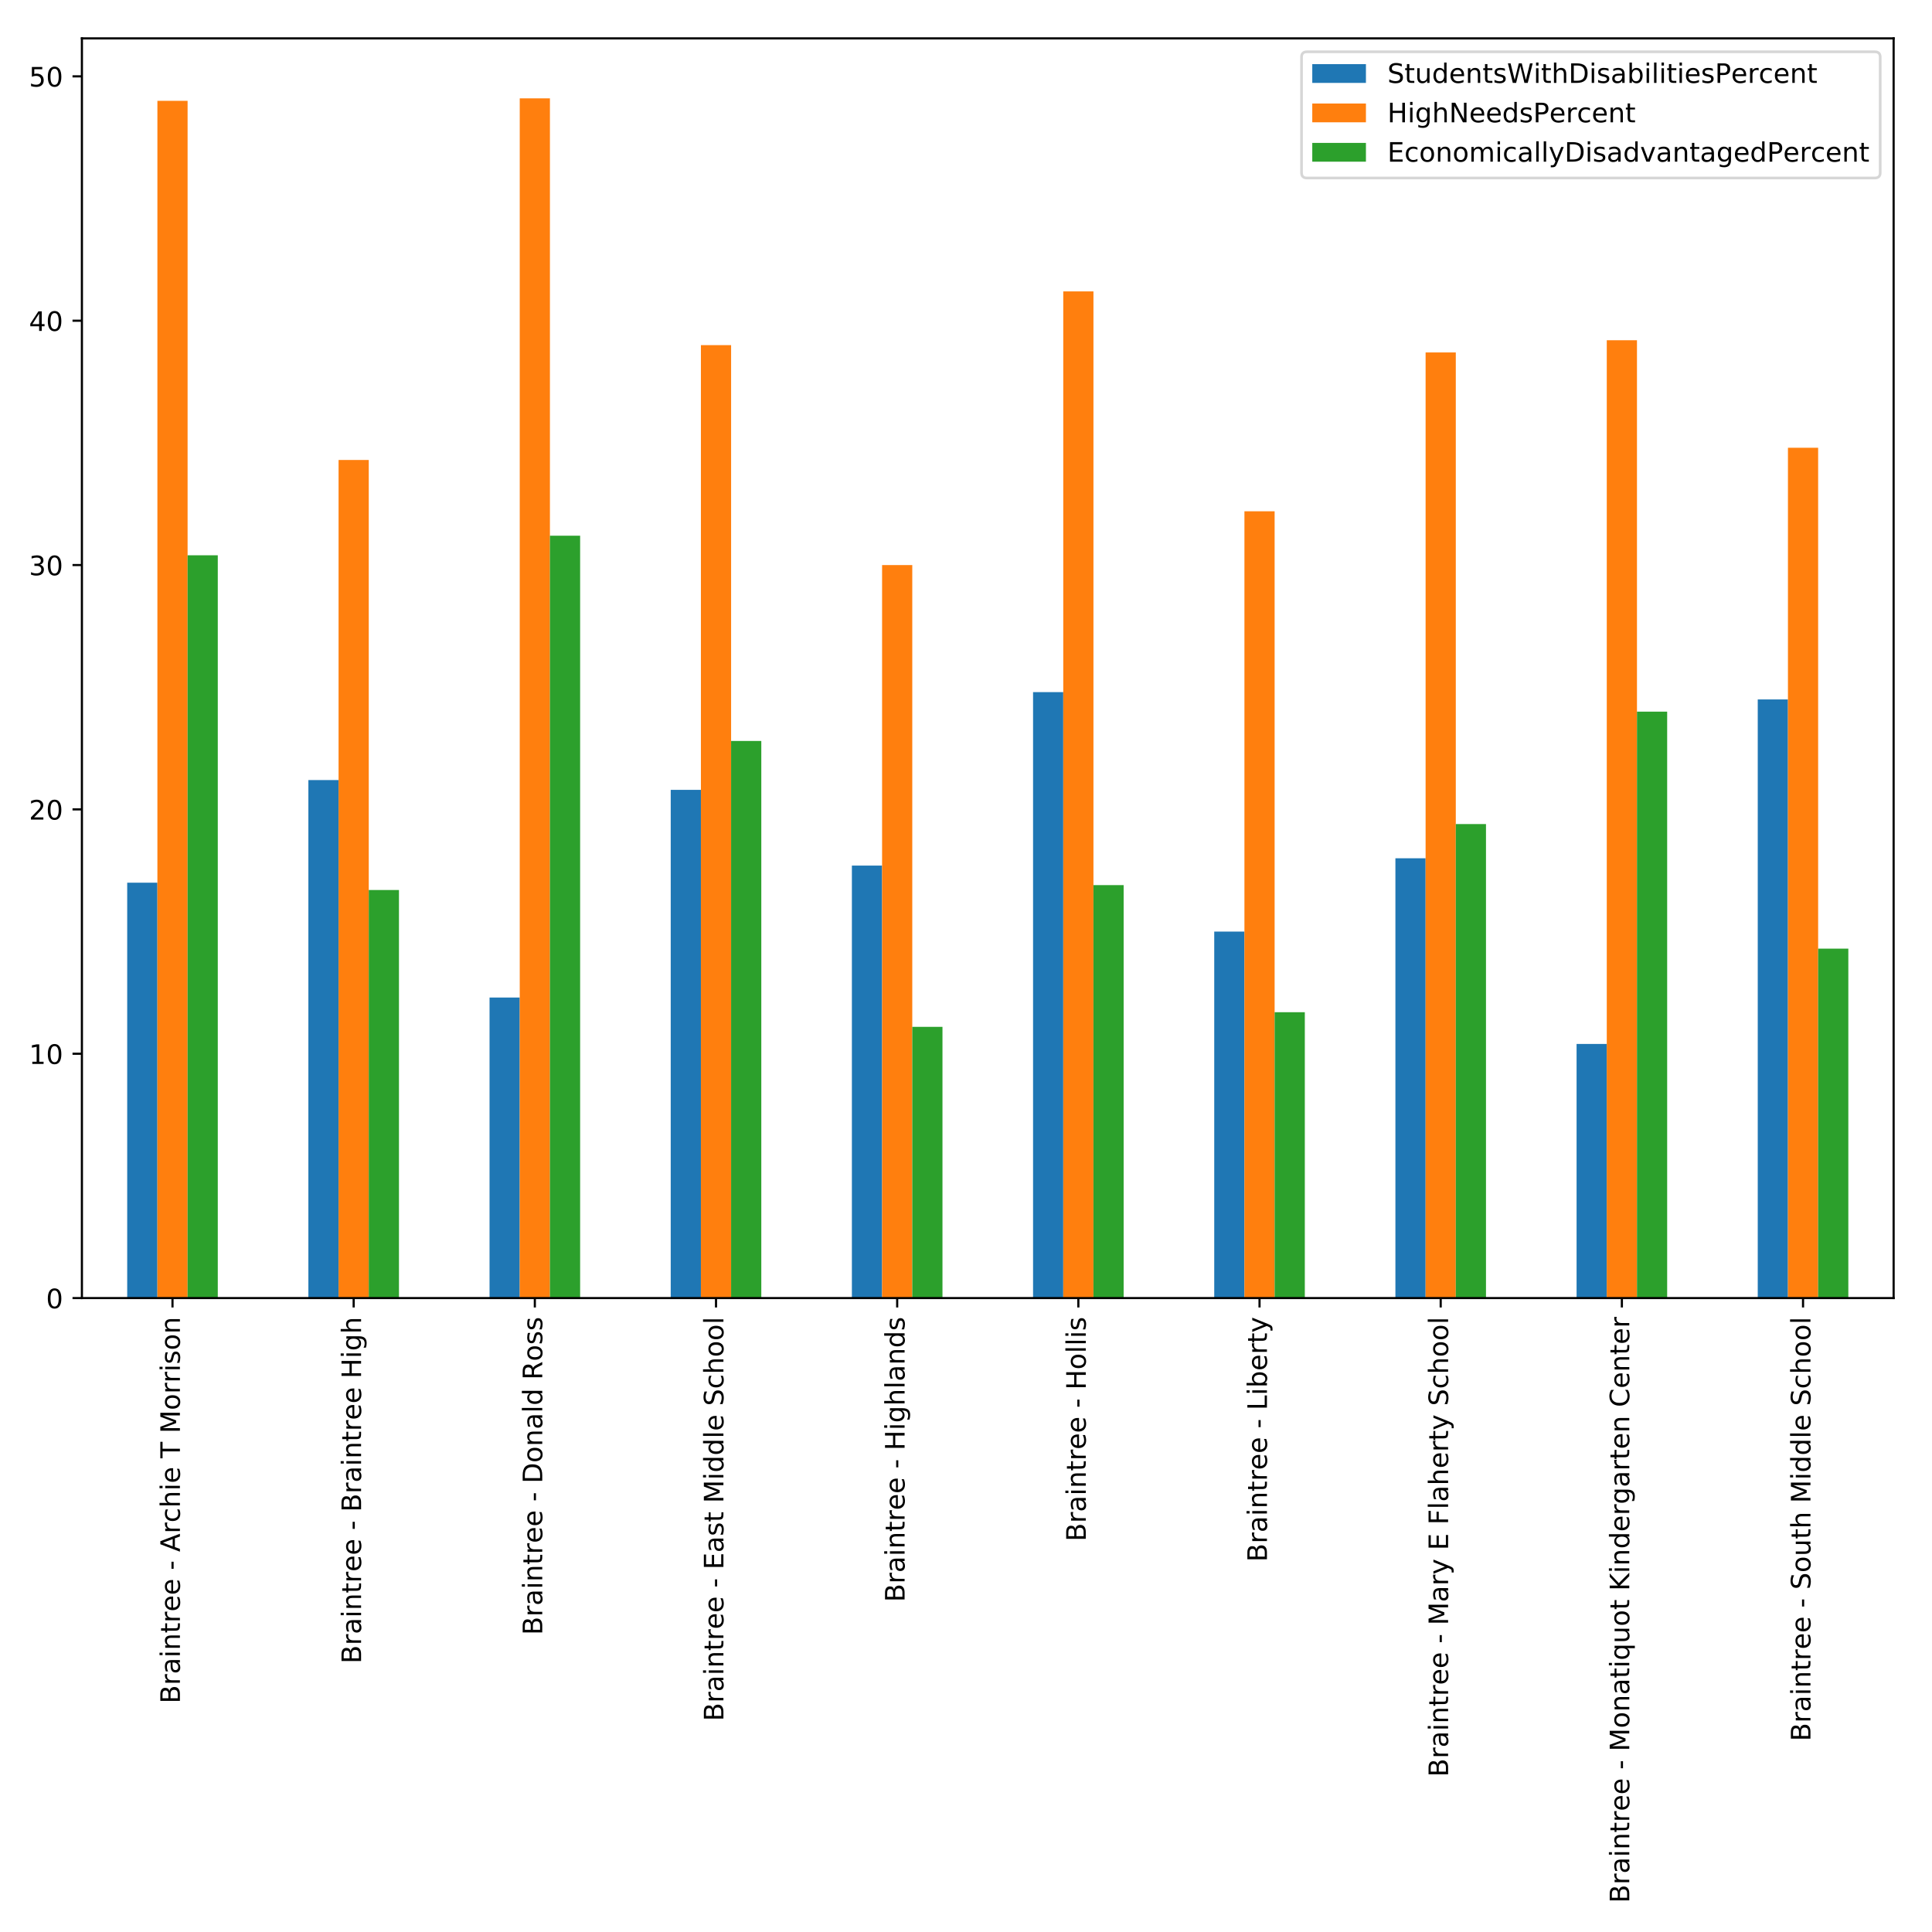 <?xml version="1.0" encoding="utf-8" standalone="no"?>
<!DOCTYPE svg PUBLIC "-//W3C//DTD SVG 1.1//EN"
  "http://www.w3.org/Graphics/SVG/1.1/DTD/svg11.dtd">
<!-- Created with matplotlib (http://matplotlib.org/) -->
<svg height="720pt" version="1.1" viewBox="0 0 720 720" width="720pt" xmlns="http://www.w3.org/2000/svg" xmlns:xlink="http://www.w3.org/1999/xlink">
 <defs>
  <style type="text/css">
*{stroke-linecap:butt;stroke-linejoin:round;}
  </style>
 </defs>
 <g id="figure_1">
  <g id="patch_1">
   <path d="M 0 720 
L 720 720 
L 720 0 
L 0 0 
z
" style="fill:#ffffff;"/>
  </g>
  <g id="axes_1">
   <g id="patch_2">
    <path d="M 30.525 483.753 
L 705.7 483.753 
L 705.7 14.3 
L 30.525 14.3 
z
" style="fill:#ffffff;"/>
   </g>
   <g id="patch_3">
    <path clip-path="url(#pdb184f750f)" d="M 47.404 483.753 
L 58.657 483.753 
L 58.657 328.953 
L 47.404 328.953 
z
" style="fill:#1f77b4;"/>
   </g>
   <g id="patch_4">
    <path clip-path="url(#pdb184f750f)" d="M 114.922 483.753 
L 126.175 483.753 
L 126.175 290.709 
L 114.922 290.709 
z
" style="fill:#1f77b4;"/>
   </g>
   <g id="patch_5">
    <path clip-path="url(#pdb184f750f)" d="M 182.439 483.753 
L 193.692 483.753 
L 193.692 371.751 
L 182.439 371.751 
z
" style="fill:#1f77b4;"/>
   </g>
   <g id="patch_6">
    <path clip-path="url(#pdb184f750f)" d="M 249.957 483.753 
L 261.21 483.753 
L 261.21 294.351 
L 249.957 294.351 
z
" style="fill:#1f77b4;"/>
   </g>
   <g id="patch_7">
    <path clip-path="url(#pdb184f750f)" d="M 317.474 483.753 
L 328.727 483.753 
L 328.727 322.579 
L 317.474 322.579 
z
" style="fill:#1f77b4;"/>
   </g>
   <g id="patch_8">
    <path clip-path="url(#pdb184f750f)" d="M 384.992 483.753 
L 396.245 483.753 
L 396.245 257.928 
L 384.992 257.928 
z
" style="fill:#1f77b4;"/>
   </g>
   <g id="patch_9">
    <path clip-path="url(#pdb184f750f)" d="M 452.509 483.753 
L 463.762 483.753 
L 463.762 347.165 
L 452.509 347.165 
z
" style="fill:#1f77b4;"/>
   </g>
   <g id="patch_10">
    <path clip-path="url(#pdb184f750f)" d="M 520.027 483.753 
L 531.28 483.753 
L 531.28 319.847 
L 520.027 319.847 
z
" style="fill:#1f77b4;"/>
   </g>
   <g id="patch_11">
    <path clip-path="url(#pdb184f750f)" d="M 587.544 483.753 
L 598.797 483.753 
L 598.797 389.052 
L 587.544 389.052 
z
" style="fill:#1f77b4;"/>
   </g>
   <g id="patch_12">
    <path clip-path="url(#pdb184f750f)" d="M 655.062 483.753 
L 666.315 483.753 
L 666.315 260.659 
L 655.062 260.659 
z
" style="fill:#1f77b4;"/>
   </g>
   <g id="patch_13">
    <path clip-path="url(#pdb184f750f)" d="M 58.657 483.753 
L 69.91 483.753 
L 69.91 37.565 
L 58.657 37.565 
z
" style="fill:#ff7f0e;"/>
   </g>
   <g id="patch_14">
    <path clip-path="url(#pdb184f750f)" d="M 126.175 483.753 
L 137.428 483.753 
L 137.428 171.422 
L 126.175 171.422 
z
" style="fill:#ff7f0e;"/>
   </g>
   <g id="patch_15">
    <path clip-path="url(#pdb184f750f)" d="M 193.692 483.753 
L 204.945 483.753 
L 204.945 36.655 
L 193.692 36.655 
z
" style="fill:#ff7f0e;"/>
   </g>
   <g id="patch_16">
    <path clip-path="url(#pdb184f750f)" d="M 261.21 483.753 
L 272.463 483.753 
L 272.463 128.624 
L 261.21 128.624 
z
" style="fill:#ff7f0e;"/>
   </g>
   <g id="patch_17">
    <path clip-path="url(#pdb184f750f)" d="M 328.727 483.753 
L 339.98 483.753 
L 339.98 210.577 
L 328.727 210.577 
z
" style="fill:#ff7f0e;"/>
   </g>
   <g id="patch_18">
    <path clip-path="url(#pdb184f750f)" d="M 396.245 483.753 
L 407.498 483.753 
L 407.498 108.591 
L 396.245 108.591 
z
" style="fill:#ff7f0e;"/>
   </g>
   <g id="patch_19">
    <path clip-path="url(#pdb184f750f)" d="M 463.762 483.753 
L 475.015 483.753 
L 475.015 190.544 
L 463.762 190.544 
z
" style="fill:#ff7f0e;"/>
   </g>
   <g id="patch_20">
    <path clip-path="url(#pdb184f750f)" d="M 531.28 483.753 
L 542.533 483.753 
L 542.533 131.356 
L 531.28 131.356 
z
" style="fill:#ff7f0e;"/>
   </g>
   <g id="patch_21">
    <path clip-path="url(#pdb184f750f)" d="M 598.797 483.753 
L 610.05 483.753 
L 610.05 126.803 
L 598.797 126.803 
z
" style="fill:#ff7f0e;"/>
   </g>
   <g id="patch_22">
    <path clip-path="url(#pdb184f750f)" d="M 666.315 483.753 
L 677.568 483.753 
L 677.568 166.869 
L 666.315 166.869 
z
" style="fill:#ff7f0e;"/>
   </g>
   <g id="patch_23">
    <path clip-path="url(#pdb184f750f)" d="M 69.91 483.753 
L 81.163 483.753 
L 81.163 206.935 
L 69.91 206.935 
z
" style="fill:#2ca02c;"/>
   </g>
   <g id="patch_24">
    <path clip-path="url(#pdb184f750f)" d="M 137.428 483.753 
L 148.681 483.753 
L 148.681 331.685 
L 137.428 331.685 
z
" style="fill:#2ca02c;"/>
   </g>
   <g id="patch_25">
    <path clip-path="url(#pdb184f750f)" d="M 204.945 483.753 
L 216.198 483.753 
L 216.198 199.65 
L 204.945 199.65 
z
" style="fill:#2ca02c;"/>
   </g>
   <g id="patch_26">
    <path clip-path="url(#pdb184f750f)" d="M 272.463 483.753 
L 283.716 483.753 
L 283.716 276.139 
L 272.463 276.139 
z
" style="fill:#2ca02c;"/>
   </g>
   <g id="patch_27">
    <path clip-path="url(#pdb184f750f)" d="M 339.98 483.753 
L 351.233 483.753 
L 351.233 382.678 
L 339.98 382.678 
z
" style="fill:#2ca02c;"/>
   </g>
   <g id="patch_28">
    <path clip-path="url(#pdb184f750f)" d="M 407.498 483.753 
L 418.751 483.753 
L 418.751 329.864 
L 407.498 329.864 
z
" style="fill:#2ca02c;"/>
   </g>
   <g id="patch_29">
    <path clip-path="url(#pdb184f750f)" d="M 475.015 483.753 
L 486.268 483.753 
L 486.268 377.214 
L 475.015 377.214 
z
" style="fill:#2ca02c;"/>
   </g>
   <g id="patch_30">
    <path clip-path="url(#pdb184f750f)" d="M 542.533 483.753 
L 553.786 483.753 
L 553.786 307.099 
L 542.533 307.099 
z
" style="fill:#2ca02c;"/>
   </g>
   <g id="patch_31">
    <path clip-path="url(#pdb184f750f)" d="M 610.05 483.753 
L 621.303 483.753 
L 621.303 265.212 
L 610.05 265.212 
z
" style="fill:#2ca02c;"/>
   </g>
   <g id="patch_32">
    <path clip-path="url(#pdb184f750f)" d="M 677.568 483.753 
L 688.821 483.753 
L 688.821 353.539 
L 677.568 353.539 
z
" style="fill:#2ca02c;"/>
   </g>
   <g id="matplotlib.axis_1">
    <g id="xtick_1">
     <g id="line2d_1">
      <defs>
       <path d="M 0 0 
L 0 3.5 
" id="m87a85cc826" style="stroke:#000000;stroke-width:0.8;"/>
      </defs>
      <g>
       <use style="stroke:#000000;stroke-width:0.8;" x="64.284" xlink:href="#m87a85cc826" y="483.753"/>
      </g>
     </g>
     <g id="text_1">
      <!-- Braintree - Archie T Morrison -->
      <defs>
       <path d="M 19.672 34.812 
L 19.672 8.109 
L 35.5 8.109 
Q 43.453 8.109 47.281 11.406 
Q 51.125 14.703 51.125 21.484 
Q 51.125 28.328 47.281 31.562 
Q 43.453 34.812 35.5 34.812 
z
M 19.672 64.797 
L 19.672 42.828 
L 34.281 42.828 
Q 41.5 42.828 45.031 45.531 
Q 48.578 48.25 48.578 53.812 
Q 48.578 59.328 45.031 62.062 
Q 41.5 64.797 34.281 64.797 
z
M 9.812 72.906 
L 35.016 72.906 
Q 46.297 72.906 52.391 68.219 
Q 58.5 63.531 58.5 54.891 
Q 58.5 48.188 55.375 44.234 
Q 52.25 40.281 46.188 39.312 
Q 53.469 37.75 57.5 32.781 
Q 61.531 27.828 61.531 20.406 
Q 61.531 10.641 54.891 5.312 
Q 48.25 0 35.984 0 
L 9.812 0 
z
" id="DejaVuSans-42"/>
       <path d="M 41.109 46.297 
Q 39.594 47.172 37.812 47.578 
Q 36.031 48 33.891 48 
Q 26.266 48 22.188 43.047 
Q 18.109 38.094 18.109 28.812 
L 18.109 0 
L 9.078 0 
L 9.078 54.688 
L 18.109 54.688 
L 18.109 46.188 
Q 20.953 51.172 25.484 53.578 
Q 30.031 56 36.531 56 
Q 37.453 56 38.578 55.875 
Q 39.703 55.766 41.062 55.516 
z
" id="DejaVuSans-72"/>
       <path d="M 34.281 27.484 
Q 23.391 27.484 19.188 25 
Q 14.984 22.516 14.984 16.5 
Q 14.984 11.719 18.141 8.906 
Q 21.297 6.109 26.703 6.109 
Q 34.188 6.109 38.703 11.406 
Q 43.219 16.703 43.219 25.484 
L 43.219 27.484 
z
M 52.203 31.203 
L 52.203 0 
L 43.219 0 
L 43.219 8.297 
Q 40.141 3.328 35.547 0.953 
Q 30.953 -1.422 24.312 -1.422 
Q 15.922 -1.422 10.953 3.297 
Q 6 8.016 6 15.922 
Q 6 25.141 12.172 29.828 
Q 18.359 34.516 30.609 34.516 
L 43.219 34.516 
L 43.219 35.406 
Q 43.219 41.609 39.141 45 
Q 35.062 48.391 27.688 48.391 
Q 23 48.391 18.547 47.266 
Q 14.109 46.141 10.016 43.891 
L 10.016 52.203 
Q 14.938 54.109 19.578 55.047 
Q 24.219 56 28.609 56 
Q 40.484 56 46.344 49.844 
Q 52.203 43.703 52.203 31.203 
z
" id="DejaVuSans-61"/>
       <path d="M 9.422 54.688 
L 18.406 54.688 
L 18.406 0 
L 9.422 0 
z
M 9.422 75.984 
L 18.406 75.984 
L 18.406 64.594 
L 9.422 64.594 
z
" id="DejaVuSans-69"/>
       <path d="M 54.891 33.016 
L 54.891 0 
L 45.906 0 
L 45.906 32.719 
Q 45.906 40.484 42.875 44.328 
Q 39.844 48.188 33.797 48.188 
Q 26.516 48.188 22.312 43.547 
Q 18.109 38.922 18.109 30.906 
L 18.109 0 
L 9.078 0 
L 9.078 54.688 
L 18.109 54.688 
L 18.109 46.188 
Q 21.344 51.125 25.703 53.562 
Q 30.078 56 35.797 56 
Q 45.219 56 50.047 50.172 
Q 54.891 44.344 54.891 33.016 
z
" id="DejaVuSans-6e"/>
       <path d="M 18.312 70.219 
L 18.312 54.688 
L 36.812 54.688 
L 36.812 47.703 
L 18.312 47.703 
L 18.312 18.016 
Q 18.312 11.328 20.141 9.422 
Q 21.969 7.516 27.594 7.516 
L 36.812 7.516 
L 36.812 0 
L 27.594 0 
Q 17.188 0 13.234 3.875 
Q 9.281 7.766 9.281 18.016 
L 9.281 47.703 
L 2.688 47.703 
L 2.688 54.688 
L 9.281 54.688 
L 9.281 70.219 
z
" id="DejaVuSans-74"/>
       <path d="M 56.203 29.594 
L 56.203 25.203 
L 14.891 25.203 
Q 15.484 15.922 20.484 11.062 
Q 25.484 6.203 34.422 6.203 
Q 39.594 6.203 44.453 7.469 
Q 49.312 8.734 54.109 11.281 
L 54.109 2.781 
Q 49.266 0.734 44.188 -0.344 
Q 39.109 -1.422 33.891 -1.422 
Q 20.797 -1.422 13.156 6.188 
Q 5.516 13.812 5.516 26.812 
Q 5.516 40.234 12.766 48.109 
Q 20.016 56 32.328 56 
Q 43.359 56 49.781 48.891 
Q 56.203 41.797 56.203 29.594 
z
M 47.219 32.234 
Q 47.125 39.594 43.094 43.984 
Q 39.062 48.391 32.422 48.391 
Q 24.906 48.391 20.391 44.141 
Q 15.875 39.891 15.188 32.172 
z
" id="DejaVuSans-65"/>
       <path id="DejaVuSans-20"/>
       <path d="M 4.891 31.391 
L 31.203 31.391 
L 31.203 23.391 
L 4.891 23.391 
z
" id="DejaVuSans-2d"/>
       <path d="M 34.188 63.188 
L 20.797 26.906 
L 47.609 26.906 
z
M 28.609 72.906 
L 39.797 72.906 
L 67.578 0 
L 57.328 0 
L 50.688 18.703 
L 17.828 18.703 
L 11.188 0 
L 0.781 0 
z
" id="DejaVuSans-41"/>
       <path d="M 48.781 52.594 
L 48.781 44.188 
Q 44.969 46.297 41.141 47.344 
Q 37.312 48.391 33.406 48.391 
Q 24.656 48.391 19.812 42.844 
Q 14.984 37.312 14.984 27.297 
Q 14.984 17.281 19.812 11.734 
Q 24.656 6.203 33.406 6.203 
Q 37.312 6.203 41.141 7.25 
Q 44.969 8.297 48.781 10.406 
L 48.781 2.094 
Q 45.016 0.344 40.984 -0.531 
Q 36.969 -1.422 32.422 -1.422 
Q 20.062 -1.422 12.781 6.344 
Q 5.516 14.109 5.516 27.297 
Q 5.516 40.672 12.859 48.328 
Q 20.219 56 33.016 56 
Q 37.156 56 41.109 55.141 
Q 45.062 54.297 48.781 52.594 
z
" id="DejaVuSans-63"/>
       <path d="M 54.891 33.016 
L 54.891 0 
L 45.906 0 
L 45.906 32.719 
Q 45.906 40.484 42.875 44.328 
Q 39.844 48.188 33.797 48.188 
Q 26.516 48.188 22.312 43.547 
Q 18.109 38.922 18.109 30.906 
L 18.109 0 
L 9.078 0 
L 9.078 75.984 
L 18.109 75.984 
L 18.109 46.188 
Q 21.344 51.125 25.703 53.562 
Q 30.078 56 35.797 56 
Q 45.219 56 50.047 50.172 
Q 54.891 44.344 54.891 33.016 
z
" id="DejaVuSans-68"/>
       <path d="M -0.297 72.906 
L 61.375 72.906 
L 61.375 64.594 
L 35.5 64.594 
L 35.5 0 
L 25.594 0 
L 25.594 64.594 
L -0.297 64.594 
z
" id="DejaVuSans-54"/>
       <path d="M 9.812 72.906 
L 24.516 72.906 
L 43.109 23.297 
L 61.812 72.906 
L 76.516 72.906 
L 76.516 0 
L 66.891 0 
L 66.891 64.016 
L 48.094 14.016 
L 38.188 14.016 
L 19.391 64.016 
L 19.391 0 
L 9.812 0 
z
" id="DejaVuSans-4d"/>
       <path d="M 30.609 48.391 
Q 23.391 48.391 19.188 42.75 
Q 14.984 37.109 14.984 27.297 
Q 14.984 17.484 19.156 11.844 
Q 23.344 6.203 30.609 6.203 
Q 37.797 6.203 41.984 11.859 
Q 46.188 17.531 46.188 27.297 
Q 46.188 37.016 41.984 42.703 
Q 37.797 48.391 30.609 48.391 
z
M 30.609 56 
Q 42.328 56 49.016 48.375 
Q 55.719 40.766 55.719 27.297 
Q 55.719 13.875 49.016 6.219 
Q 42.328 -1.422 30.609 -1.422 
Q 18.844 -1.422 12.172 6.219 
Q 5.516 13.875 5.516 27.297 
Q 5.516 40.766 12.172 48.375 
Q 18.844 56 30.609 56 
z
" id="DejaVuSans-6f"/>
       <path d="M 44.281 53.078 
L 44.281 44.578 
Q 40.484 46.531 36.375 47.5 
Q 32.281 48.484 27.875 48.484 
Q 21.188 48.484 17.844 46.438 
Q 14.5 44.391 14.5 40.281 
Q 14.5 37.156 16.891 35.375 
Q 19.281 33.594 26.516 31.984 
L 29.594 31.297 
Q 39.156 29.25 43.188 25.516 
Q 47.219 21.781 47.219 15.094 
Q 47.219 7.469 41.188 3.016 
Q 35.156 -1.422 24.609 -1.422 
Q 20.219 -1.422 15.453 -0.562 
Q 10.688 0.297 5.422 2 
L 5.422 11.281 
Q 10.406 8.688 15.234 7.391 
Q 20.062 6.109 24.812 6.109 
Q 31.156 6.109 34.562 8.281 
Q 37.984 10.453 37.984 14.406 
Q 37.984 18.062 35.516 20.016 
Q 33.062 21.969 24.703 23.781 
L 21.578 24.516 
Q 13.234 26.266 9.516 29.906 
Q 5.812 33.547 5.812 39.891 
Q 5.812 47.609 11.281 51.797 
Q 16.75 56 26.812 56 
Q 31.781 56 36.172 55.266 
Q 40.578 54.547 44.281 53.078 
z
" id="DejaVuSans-73"/>
      </defs>
      <g transform="translate(67.043 634.858)rotate(-90)scale(0.1 -0.1)">
       <use xlink:href="#DejaVuSans-42"/>
       <use x="68.604" xlink:href="#DejaVuSans-72"/>
       <use x="109.717" xlink:href="#DejaVuSans-61"/>
       <use x="170.996" xlink:href="#DejaVuSans-69"/>
       <use x="198.779" xlink:href="#DejaVuSans-6e"/>
       <use x="262.158" xlink:href="#DejaVuSans-74"/>
       <use x="301.367" xlink:href="#DejaVuSans-72"/>
       <use x="342.449" xlink:href="#DejaVuSans-65"/>
       <use x="403.973" xlink:href="#DejaVuSans-65"/>
       <use x="465.496" xlink:href="#DejaVuSans-20"/>
       <use x="497.283" xlink:href="#DejaVuSans-2d"/>
       <use x="533.367" xlink:href="#DejaVuSans-20"/>
       <use x="565.154" xlink:href="#DejaVuSans-41"/>
       <use x="633.562" xlink:href="#DejaVuSans-72"/>
       <use x="674.645" xlink:href="#DejaVuSans-63"/>
       <use x="729.625" xlink:href="#DejaVuSans-68"/>
       <use x="793.004" xlink:href="#DejaVuSans-69"/>
       <use x="820.787" xlink:href="#DejaVuSans-65"/>
       <use x="882.311" xlink:href="#DejaVuSans-20"/>
       <use x="914.098" xlink:href="#DejaVuSans-54"/>
       <use x="975.182" xlink:href="#DejaVuSans-20"/>
       <use x="1006.969" xlink:href="#DejaVuSans-4d"/>
       <use x="1093.248" xlink:href="#DejaVuSans-6f"/>
       <use x="1154.43" xlink:href="#DejaVuSans-72"/>
       <use x="1195.527" xlink:href="#DejaVuSans-72"/>
       <use x="1236.641" xlink:href="#DejaVuSans-69"/>
       <use x="1264.424" xlink:href="#DejaVuSans-73"/>
       <use x="1316.523" xlink:href="#DejaVuSans-6f"/>
       <use x="1377.705" xlink:href="#DejaVuSans-6e"/>
      </g>
     </g>
    </g>
    <g id="xtick_2">
     <g id="line2d_2">
      <g>
       <use style="stroke:#000000;stroke-width:0.8;" x="131.801" xlink:href="#m87a85cc826" y="483.753"/>
      </g>
     </g>
     <g id="text_2">
      <!-- Braintree - Braintree High -->
      <defs>
       <path d="M 9.812 72.906 
L 19.672 72.906 
L 19.672 43.016 
L 55.516 43.016 
L 55.516 72.906 
L 65.375 72.906 
L 65.375 0 
L 55.516 0 
L 55.516 34.719 
L 19.672 34.719 
L 19.672 0 
L 9.812 0 
z
" id="DejaVuSans-48"/>
       <path d="M 45.406 27.984 
Q 45.406 37.75 41.375 43.109 
Q 37.359 48.484 30.078 48.484 
Q 22.859 48.484 18.828 43.109 
Q 14.797 37.75 14.797 27.984 
Q 14.797 18.266 18.828 12.891 
Q 22.859 7.516 30.078 7.516 
Q 37.359 7.516 41.375 12.891 
Q 45.406 18.266 45.406 27.984 
z
M 54.391 6.781 
Q 54.391 -7.172 48.188 -13.984 
Q 42 -20.797 29.203 -20.797 
Q 24.469 -20.797 20.266 -20.094 
Q 16.062 -19.391 12.109 -17.922 
L 12.109 -9.188 
Q 16.062 -11.328 19.922 -12.344 
Q 23.781 -13.375 27.781 -13.375 
Q 36.625 -13.375 41.016 -8.766 
Q 45.406 -4.156 45.406 5.172 
L 45.406 9.625 
Q 42.625 4.781 38.281 2.391 
Q 33.938 0 27.875 0 
Q 17.828 0 11.672 7.656 
Q 5.516 15.328 5.516 27.984 
Q 5.516 40.672 11.672 48.328 
Q 17.828 56 27.875 56 
Q 33.938 56 38.281 53.609 
Q 42.625 51.219 45.406 46.391 
L 45.406 54.688 
L 54.391 54.688 
z
" id="DejaVuSans-67"/>
      </defs>
      <g transform="translate(134.561 619.98)rotate(-90)scale(0.1 -0.1)">
       <use xlink:href="#DejaVuSans-42"/>
       <use x="68.604" xlink:href="#DejaVuSans-72"/>
       <use x="109.717" xlink:href="#DejaVuSans-61"/>
       <use x="170.996" xlink:href="#DejaVuSans-69"/>
       <use x="198.779" xlink:href="#DejaVuSans-6e"/>
       <use x="262.158" xlink:href="#DejaVuSans-74"/>
       <use x="301.367" xlink:href="#DejaVuSans-72"/>
       <use x="342.449" xlink:href="#DejaVuSans-65"/>
       <use x="403.973" xlink:href="#DejaVuSans-65"/>
       <use x="465.496" xlink:href="#DejaVuSans-20"/>
       <use x="497.283" xlink:href="#DejaVuSans-2d"/>
       <use x="533.367" xlink:href="#DejaVuSans-20"/>
       <use x="565.154" xlink:href="#DejaVuSans-42"/>
       <use x="633.758" xlink:href="#DejaVuSans-72"/>
       <use x="674.871" xlink:href="#DejaVuSans-61"/>
       <use x="736.15" xlink:href="#DejaVuSans-69"/>
       <use x="763.934" xlink:href="#DejaVuSans-6e"/>
       <use x="827.312" xlink:href="#DejaVuSans-74"/>
       <use x="866.521" xlink:href="#DejaVuSans-72"/>
       <use x="907.604" xlink:href="#DejaVuSans-65"/>
       <use x="969.127" xlink:href="#DejaVuSans-65"/>
       <use x="1030.65" xlink:href="#DejaVuSans-20"/>
       <use x="1062.438" xlink:href="#DejaVuSans-48"/>
       <use x="1137.633" xlink:href="#DejaVuSans-69"/>
       <use x="1165.416" xlink:href="#DejaVuSans-67"/>
       <use x="1228.893" xlink:href="#DejaVuSans-68"/>
      </g>
     </g>
    </g>
    <g id="xtick_3">
     <g id="line2d_3">
      <g>
       <use style="stroke:#000000;stroke-width:0.8;" x="199.319" xlink:href="#m87a85cc826" y="483.753"/>
      </g>
     </g>
     <g id="text_3">
      <!-- Braintree - Donald Ross -->
      <defs>
       <path d="M 19.672 64.797 
L 19.672 8.109 
L 31.594 8.109 
Q 46.688 8.109 53.688 14.938 
Q 60.688 21.781 60.688 36.531 
Q 60.688 51.172 53.688 57.984 
Q 46.688 64.797 31.594 64.797 
z
M 9.812 72.906 
L 30.078 72.906 
Q 51.266 72.906 61.172 64.094 
Q 71.094 55.281 71.094 36.531 
Q 71.094 17.672 61.125 8.828 
Q 51.172 0 30.078 0 
L 9.812 0 
z
" id="DejaVuSans-44"/>
       <path d="M 9.422 75.984 
L 18.406 75.984 
L 18.406 0 
L 9.422 0 
z
" id="DejaVuSans-6c"/>
       <path d="M 45.406 46.391 
L 45.406 75.984 
L 54.391 75.984 
L 54.391 0 
L 45.406 0 
L 45.406 8.203 
Q 42.578 3.328 38.25 0.953 
Q 33.938 -1.422 27.875 -1.422 
Q 17.969 -1.422 11.734 6.484 
Q 5.516 14.406 5.516 27.297 
Q 5.516 40.188 11.734 48.094 
Q 17.969 56 27.875 56 
Q 33.938 56 38.25 53.625 
Q 42.578 51.266 45.406 46.391 
z
M 14.797 27.297 
Q 14.797 17.391 18.875 11.75 
Q 22.953 6.109 30.078 6.109 
Q 37.203 6.109 41.297 11.75 
Q 45.406 17.391 45.406 27.297 
Q 45.406 37.203 41.297 42.844 
Q 37.203 48.484 30.078 48.484 
Q 22.953 48.484 18.875 42.844 
Q 14.797 37.203 14.797 27.297 
z
" id="DejaVuSans-64"/>
       <path d="M 44.391 34.188 
Q 47.562 33.109 50.562 29.594 
Q 53.562 26.078 56.594 19.922 
L 66.609 0 
L 56 0 
L 46.688 18.703 
Q 43.062 26.031 39.672 28.422 
Q 36.281 30.812 30.422 30.812 
L 19.672 30.812 
L 19.672 0 
L 9.812 0 
L 9.812 72.906 
L 32.078 72.906 
Q 44.578 72.906 50.734 67.672 
Q 56.891 62.453 56.891 51.906 
Q 56.891 45.016 53.688 40.469 
Q 50.484 35.938 44.391 34.188 
z
M 19.672 64.797 
L 19.672 38.922 
L 32.078 38.922 
Q 39.203 38.922 42.844 42.219 
Q 46.484 45.516 46.484 51.906 
Q 46.484 58.297 42.844 61.547 
Q 39.203 64.797 32.078 64.797 
z
" id="DejaVuSans-52"/>
      </defs>
      <g transform="translate(202.078 609.336)rotate(-90)scale(0.1 -0.1)">
       <use xlink:href="#DejaVuSans-42"/>
       <use x="68.604" xlink:href="#DejaVuSans-72"/>
       <use x="109.717" xlink:href="#DejaVuSans-61"/>
       <use x="170.996" xlink:href="#DejaVuSans-69"/>
       <use x="198.779" xlink:href="#DejaVuSans-6e"/>
       <use x="262.158" xlink:href="#DejaVuSans-74"/>
       <use x="301.367" xlink:href="#DejaVuSans-72"/>
       <use x="342.449" xlink:href="#DejaVuSans-65"/>
       <use x="403.973" xlink:href="#DejaVuSans-65"/>
       <use x="465.496" xlink:href="#DejaVuSans-20"/>
       <use x="497.283" xlink:href="#DejaVuSans-2d"/>
       <use x="533.367" xlink:href="#DejaVuSans-20"/>
       <use x="565.154" xlink:href="#DejaVuSans-44"/>
       <use x="642.156" xlink:href="#DejaVuSans-6f"/>
       <use x="703.338" xlink:href="#DejaVuSans-6e"/>
       <use x="766.717" xlink:href="#DejaVuSans-61"/>
       <use x="827.996" xlink:href="#DejaVuSans-6c"/>
       <use x="855.779" xlink:href="#DejaVuSans-64"/>
       <use x="919.256" xlink:href="#DejaVuSans-20"/>
       <use x="951.043" xlink:href="#DejaVuSans-52"/>
       <use x="1020.463" xlink:href="#DejaVuSans-6f"/>
       <use x="1081.645" xlink:href="#DejaVuSans-73"/>
       <use x="1133.744" xlink:href="#DejaVuSans-73"/>
      </g>
     </g>
    </g>
    <g id="xtick_4">
     <g id="line2d_4">
      <g>
       <use style="stroke:#000000;stroke-width:0.8;" x="266.836" xlink:href="#m87a85cc826" y="483.753"/>
      </g>
     </g>
     <g id="text_4">
      <!-- Braintree - East Middle School -->
      <defs>
       <path d="M 9.812 72.906 
L 55.906 72.906 
L 55.906 64.594 
L 19.672 64.594 
L 19.672 43.016 
L 54.391 43.016 
L 54.391 34.719 
L 19.672 34.719 
L 19.672 8.297 
L 56.781 8.297 
L 56.781 0 
L 9.812 0 
z
" id="DejaVuSans-45"/>
       <path d="M 53.516 70.516 
L 53.516 60.891 
Q 47.906 63.578 42.922 64.891 
Q 37.938 66.219 33.297 66.219 
Q 25.25 66.219 20.875 63.094 
Q 16.5 59.969 16.5 54.203 
Q 16.5 49.359 19.406 46.891 
Q 22.312 44.438 30.422 42.922 
L 36.375 41.703 
Q 47.406 39.594 52.656 34.297 
Q 57.906 29 57.906 20.125 
Q 57.906 9.516 50.797 4.047 
Q 43.703 -1.422 29.984 -1.422 
Q 24.812 -1.422 18.969 -0.25 
Q 13.141 0.922 6.891 3.219 
L 6.891 13.375 
Q 12.891 10.016 18.656 8.297 
Q 24.422 6.594 29.984 6.594 
Q 38.422 6.594 43.016 9.906 
Q 47.609 13.234 47.609 19.391 
Q 47.609 24.75 44.312 27.781 
Q 41.016 30.812 33.5 32.328 
L 27.484 33.5 
Q 16.453 35.688 11.516 40.375 
Q 6.594 45.062 6.594 53.422 
Q 6.594 63.094 13.406 68.656 
Q 20.219 74.219 32.172 74.219 
Q 37.312 74.219 42.625 73.281 
Q 47.953 72.359 53.516 70.516 
z
" id="DejaVuSans-53"/>
      </defs>
      <g transform="translate(269.596 641.434)rotate(-90)scale(0.1 -0.1)">
       <use xlink:href="#DejaVuSans-42"/>
       <use x="68.604" xlink:href="#DejaVuSans-72"/>
       <use x="109.717" xlink:href="#DejaVuSans-61"/>
       <use x="170.996" xlink:href="#DejaVuSans-69"/>
       <use x="198.779" xlink:href="#DejaVuSans-6e"/>
       <use x="262.158" xlink:href="#DejaVuSans-74"/>
       <use x="301.367" xlink:href="#DejaVuSans-72"/>
       <use x="342.449" xlink:href="#DejaVuSans-65"/>
       <use x="403.973" xlink:href="#DejaVuSans-65"/>
       <use x="465.496" xlink:href="#DejaVuSans-20"/>
       <use x="497.283" xlink:href="#DejaVuSans-2d"/>
       <use x="533.367" xlink:href="#DejaVuSans-20"/>
       <use x="565.154" xlink:href="#DejaVuSans-45"/>
       <use x="628.338" xlink:href="#DejaVuSans-61"/>
       <use x="689.617" xlink:href="#DejaVuSans-73"/>
       <use x="741.717" xlink:href="#DejaVuSans-74"/>
       <use x="780.926" xlink:href="#DejaVuSans-20"/>
       <use x="812.713" xlink:href="#DejaVuSans-4d"/>
       <use x="898.992" xlink:href="#DejaVuSans-69"/>
       <use x="926.775" xlink:href="#DejaVuSans-64"/>
       <use x="990.252" xlink:href="#DejaVuSans-64"/>
       <use x="1053.729" xlink:href="#DejaVuSans-6c"/>
       <use x="1081.512" xlink:href="#DejaVuSans-65"/>
       <use x="1143.035" xlink:href="#DejaVuSans-20"/>
       <use x="1174.822" xlink:href="#DejaVuSans-53"/>
       <use x="1238.299" xlink:href="#DejaVuSans-63"/>
       <use x="1293.279" xlink:href="#DejaVuSans-68"/>
       <use x="1356.658" xlink:href="#DejaVuSans-6f"/>
       <use x="1417.84" xlink:href="#DejaVuSans-6f"/>
       <use x="1479.021" xlink:href="#DejaVuSans-6c"/>
      </g>
     </g>
    </g>
    <g id="xtick_5">
     <g id="line2d_5">
      <g>
       <use style="stroke:#000000;stroke-width:0.8;" x="334.354" xlink:href="#m87a85cc826" y="483.753"/>
      </g>
     </g>
     <g id="text_5">
      <!-- Braintree - Highlands -->
      <g transform="translate(337.113 597.053)rotate(-90)scale(0.1 -0.1)">
       <use xlink:href="#DejaVuSans-42"/>
       <use x="68.604" xlink:href="#DejaVuSans-72"/>
       <use x="109.717" xlink:href="#DejaVuSans-61"/>
       <use x="170.996" xlink:href="#DejaVuSans-69"/>
       <use x="198.779" xlink:href="#DejaVuSans-6e"/>
       <use x="262.158" xlink:href="#DejaVuSans-74"/>
       <use x="301.367" xlink:href="#DejaVuSans-72"/>
       <use x="342.449" xlink:href="#DejaVuSans-65"/>
       <use x="403.973" xlink:href="#DejaVuSans-65"/>
       <use x="465.496" xlink:href="#DejaVuSans-20"/>
       <use x="497.283" xlink:href="#DejaVuSans-2d"/>
       <use x="533.367" xlink:href="#DejaVuSans-20"/>
       <use x="565.154" xlink:href="#DejaVuSans-48"/>
       <use x="640.35" xlink:href="#DejaVuSans-69"/>
       <use x="668.133" xlink:href="#DejaVuSans-67"/>
       <use x="731.609" xlink:href="#DejaVuSans-68"/>
       <use x="794.988" xlink:href="#DejaVuSans-6c"/>
       <use x="822.771" xlink:href="#DejaVuSans-61"/>
       <use x="884.051" xlink:href="#DejaVuSans-6e"/>
       <use x="947.43" xlink:href="#DejaVuSans-64"/>
       <use x="1010.906" xlink:href="#DejaVuSans-73"/>
      </g>
     </g>
    </g>
    <g id="xtick_6">
     <g id="line2d_6">
      <g>
       <use style="stroke:#000000;stroke-width:0.8;" x="401.871" xlink:href="#m87a85cc826" y="483.753"/>
      </g>
     </g>
     <g id="text_6">
      <!-- Braintree - Hollis -->
      <g transform="translate(404.631 574.45)rotate(-90)scale(0.1 -0.1)">
       <use xlink:href="#DejaVuSans-42"/>
       <use x="68.604" xlink:href="#DejaVuSans-72"/>
       <use x="109.717" xlink:href="#DejaVuSans-61"/>
       <use x="170.996" xlink:href="#DejaVuSans-69"/>
       <use x="198.779" xlink:href="#DejaVuSans-6e"/>
       <use x="262.158" xlink:href="#DejaVuSans-74"/>
       <use x="301.367" xlink:href="#DejaVuSans-72"/>
       <use x="342.449" xlink:href="#DejaVuSans-65"/>
       <use x="403.973" xlink:href="#DejaVuSans-65"/>
       <use x="465.496" xlink:href="#DejaVuSans-20"/>
       <use x="497.283" xlink:href="#DejaVuSans-2d"/>
       <use x="533.367" xlink:href="#DejaVuSans-20"/>
       <use x="565.154" xlink:href="#DejaVuSans-48"/>
       <use x="640.35" xlink:href="#DejaVuSans-6f"/>
       <use x="701.531" xlink:href="#DejaVuSans-6c"/>
       <use x="729.314" xlink:href="#DejaVuSans-6c"/>
       <use x="757.098" xlink:href="#DejaVuSans-69"/>
       <use x="784.881" xlink:href="#DejaVuSans-73"/>
      </g>
     </g>
    </g>
    <g id="xtick_7">
     <g id="line2d_7">
      <g>
       <use style="stroke:#000000;stroke-width:0.8;" x="469.389" xlink:href="#m87a85cc826" y="483.753"/>
      </g>
     </g>
     <g id="text_7">
      <!-- Braintree - Liberty -->
      <defs>
       <path d="M 9.812 72.906 
L 19.672 72.906 
L 19.672 8.297 
L 55.172 8.297 
L 55.172 0 
L 9.812 0 
z
" id="DejaVuSans-4c"/>
       <path d="M 48.688 27.297 
Q 48.688 37.203 44.609 42.844 
Q 40.531 48.484 33.406 48.484 
Q 26.266 48.484 22.188 42.844 
Q 18.109 37.203 18.109 27.297 
Q 18.109 17.391 22.188 11.75 
Q 26.266 6.109 33.406 6.109 
Q 40.531 6.109 44.609 11.75 
Q 48.688 17.391 48.688 27.297 
z
M 18.109 46.391 
Q 20.953 51.266 25.266 53.625 
Q 29.594 56 35.594 56 
Q 45.562 56 51.781 48.094 
Q 58.016 40.188 58.016 27.297 
Q 58.016 14.406 51.781 6.484 
Q 45.562 -1.422 35.594 -1.422 
Q 29.594 -1.422 25.266 0.953 
Q 20.953 3.328 18.109 8.203 
L 18.109 0 
L 9.078 0 
L 9.078 75.984 
L 18.109 75.984 
z
" id="DejaVuSans-62"/>
       <path d="M 32.172 -5.078 
Q 28.375 -14.844 24.75 -17.812 
Q 21.141 -20.797 15.094 -20.797 
L 7.906 -20.797 
L 7.906 -13.281 
L 13.188 -13.281 
Q 16.891 -13.281 18.938 -11.516 
Q 21 -9.766 23.484 -3.219 
L 25.094 0.875 
L 2.984 54.688 
L 12.5 54.688 
L 29.594 11.922 
L 46.688 54.688 
L 56.203 54.688 
z
" id="DejaVuSans-79"/>
      </defs>
      <g transform="translate(472.148 582.069)rotate(-90)scale(0.1 -0.1)">
       <use xlink:href="#DejaVuSans-42"/>
       <use x="68.604" xlink:href="#DejaVuSans-72"/>
       <use x="109.717" xlink:href="#DejaVuSans-61"/>
       <use x="170.996" xlink:href="#DejaVuSans-69"/>
       <use x="198.779" xlink:href="#DejaVuSans-6e"/>
       <use x="262.158" xlink:href="#DejaVuSans-74"/>
       <use x="301.367" xlink:href="#DejaVuSans-72"/>
       <use x="342.449" xlink:href="#DejaVuSans-65"/>
       <use x="403.973" xlink:href="#DejaVuSans-65"/>
       <use x="465.496" xlink:href="#DejaVuSans-20"/>
       <use x="497.283" xlink:href="#DejaVuSans-2d"/>
       <use x="533.367" xlink:href="#DejaVuSans-20"/>
       <use x="565.154" xlink:href="#DejaVuSans-4c"/>
       <use x="620.867" xlink:href="#DejaVuSans-69"/>
       <use x="648.65" xlink:href="#DejaVuSans-62"/>
       <use x="712.127" xlink:href="#DejaVuSans-65"/>
       <use x="773.65" xlink:href="#DejaVuSans-72"/>
       <use x="814.764" xlink:href="#DejaVuSans-74"/>
       <use x="853.973" xlink:href="#DejaVuSans-79"/>
      </g>
     </g>
    </g>
    <g id="xtick_8">
     <g id="line2d_8">
      <g>
       <use style="stroke:#000000;stroke-width:0.8;" x="536.906" xlink:href="#m87a85cc826" y="483.753"/>
      </g>
     </g>
     <g id="text_8">
      <!-- Braintree - Mary E Flaherty School -->
      <defs>
       <path d="M 9.812 72.906 
L 51.703 72.906 
L 51.703 64.594 
L 19.672 64.594 
L 19.672 43.109 
L 48.578 43.109 
L 48.578 34.812 
L 19.672 34.812 
L 19.672 0 
L 9.812 0 
z
" id="DejaVuSans-46"/>
      </defs>
      <g transform="translate(539.666 662.205)rotate(-90)scale(0.1 -0.1)">
       <use xlink:href="#DejaVuSans-42"/>
       <use x="68.604" xlink:href="#DejaVuSans-72"/>
       <use x="109.717" xlink:href="#DejaVuSans-61"/>
       <use x="170.996" xlink:href="#DejaVuSans-69"/>
       <use x="198.779" xlink:href="#DejaVuSans-6e"/>
       <use x="262.158" xlink:href="#DejaVuSans-74"/>
       <use x="301.367" xlink:href="#DejaVuSans-72"/>
       <use x="342.449" xlink:href="#DejaVuSans-65"/>
       <use x="403.973" xlink:href="#DejaVuSans-65"/>
       <use x="465.496" xlink:href="#DejaVuSans-20"/>
       <use x="497.283" xlink:href="#DejaVuSans-2d"/>
       <use x="533.367" xlink:href="#DejaVuSans-20"/>
       <use x="565.154" xlink:href="#DejaVuSans-4d"/>
       <use x="651.434" xlink:href="#DejaVuSans-61"/>
       <use x="712.713" xlink:href="#DejaVuSans-72"/>
       <use x="753.826" xlink:href="#DejaVuSans-79"/>
       <use x="813.006" xlink:href="#DejaVuSans-20"/>
       <use x="844.793" xlink:href="#DejaVuSans-45"/>
       <use x="907.977" xlink:href="#DejaVuSans-20"/>
       <use x="939.764" xlink:href="#DejaVuSans-46"/>
       <use x="997.283" xlink:href="#DejaVuSans-6c"/>
       <use x="1025.066" xlink:href="#DejaVuSans-61"/>
       <use x="1086.346" xlink:href="#DejaVuSans-68"/>
       <use x="1149.725" xlink:href="#DejaVuSans-65"/>
       <use x="1211.248" xlink:href="#DejaVuSans-72"/>
       <use x="1252.361" xlink:href="#DejaVuSans-74"/>
       <use x="1291.57" xlink:href="#DejaVuSans-79"/>
       <use x="1350.75" xlink:href="#DejaVuSans-20"/>
       <use x="1382.537" xlink:href="#DejaVuSans-53"/>
       <use x="1446.014" xlink:href="#DejaVuSans-63"/>
       <use x="1500.994" xlink:href="#DejaVuSans-68"/>
       <use x="1564.373" xlink:href="#DejaVuSans-6f"/>
       <use x="1625.555" xlink:href="#DejaVuSans-6f"/>
       <use x="1686.736" xlink:href="#DejaVuSans-6c"/>
      </g>
     </g>
    </g>
    <g id="xtick_9">
     <g id="line2d_9">
      <g>
       <use style="stroke:#000000;stroke-width:0.8;" x="604.424" xlink:href="#m87a85cc826" y="483.753"/>
      </g>
     </g>
     <g id="text_9">
      <!-- Braintree - Monatiquot Kindergarten Center -->
      <defs>
       <path d="M 14.797 27.297 
Q 14.797 17.391 18.875 11.75 
Q 22.953 6.109 30.078 6.109 
Q 37.203 6.109 41.297 11.75 
Q 45.406 17.391 45.406 27.297 
Q 45.406 37.203 41.297 42.844 
Q 37.203 48.484 30.078 48.484 
Q 22.953 48.484 18.875 42.844 
Q 14.797 37.203 14.797 27.297 
z
M 45.406 8.203 
Q 42.578 3.328 38.25 0.953 
Q 33.938 -1.422 27.875 -1.422 
Q 17.969 -1.422 11.734 6.484 
Q 5.516 14.406 5.516 27.297 
Q 5.516 40.188 11.734 48.094 
Q 17.969 56 27.875 56 
Q 33.938 56 38.25 53.625 
Q 42.578 51.266 45.406 46.391 
L 45.406 54.688 
L 54.391 54.688 
L 54.391 -20.797 
L 45.406 -20.797 
z
" id="DejaVuSans-71"/>
       <path d="M 8.5 21.578 
L 8.5 54.688 
L 17.484 54.688 
L 17.484 21.922 
Q 17.484 14.156 20.5 10.266 
Q 23.531 6.391 29.594 6.391 
Q 36.859 6.391 41.078 11.031 
Q 45.312 15.672 45.312 23.688 
L 45.312 54.688 
L 54.297 54.688 
L 54.297 0 
L 45.312 0 
L 45.312 8.406 
Q 42.047 3.422 37.719 1 
Q 33.406 -1.422 27.688 -1.422 
Q 18.266 -1.422 13.375 4.438 
Q 8.5 10.297 8.5 21.578 
z
M 31.109 56 
z
" id="DejaVuSans-75"/>
       <path d="M 9.812 72.906 
L 19.672 72.906 
L 19.672 42.094 
L 52.391 72.906 
L 65.094 72.906 
L 28.906 38.922 
L 67.672 0 
L 54.688 0 
L 19.672 35.109 
L 19.672 0 
L 9.812 0 
z
" id="DejaVuSans-4b"/>
       <path d="M 64.406 67.281 
L 64.406 56.891 
Q 59.422 61.531 53.781 63.812 
Q 48.141 66.109 41.797 66.109 
Q 29.297 66.109 22.656 58.469 
Q 16.016 50.828 16.016 36.375 
Q 16.016 21.969 22.656 14.328 
Q 29.297 6.688 41.797 6.688 
Q 48.141 6.688 53.781 8.984 
Q 59.422 11.281 64.406 15.922 
L 64.406 5.609 
Q 59.234 2.094 53.438 0.328 
Q 47.656 -1.422 41.219 -1.422 
Q 24.656 -1.422 15.125 8.703 
Q 5.609 18.844 5.609 36.375 
Q 5.609 53.953 15.125 64.078 
Q 24.656 74.219 41.219 74.219 
Q 47.75 74.219 53.531 72.484 
Q 59.328 70.75 64.406 67.281 
z
" id="DejaVuSans-43"/>
      </defs>
      <g transform="translate(607.183 709.2)rotate(-90)scale(0.1 -0.1)">
       <use xlink:href="#DejaVuSans-42"/>
       <use x="68.604" xlink:href="#DejaVuSans-72"/>
       <use x="109.717" xlink:href="#DejaVuSans-61"/>
       <use x="170.996" xlink:href="#DejaVuSans-69"/>
       <use x="198.779" xlink:href="#DejaVuSans-6e"/>
       <use x="262.158" xlink:href="#DejaVuSans-74"/>
       <use x="301.367" xlink:href="#DejaVuSans-72"/>
       <use x="342.449" xlink:href="#DejaVuSans-65"/>
       <use x="403.973" xlink:href="#DejaVuSans-65"/>
       <use x="465.496" xlink:href="#DejaVuSans-20"/>
       <use x="497.283" xlink:href="#DejaVuSans-2d"/>
       <use x="533.367" xlink:href="#DejaVuSans-20"/>
       <use x="565.154" xlink:href="#DejaVuSans-4d"/>
       <use x="651.434" xlink:href="#DejaVuSans-6f"/>
       <use x="712.615" xlink:href="#DejaVuSans-6e"/>
       <use x="775.994" xlink:href="#DejaVuSans-61"/>
       <use x="837.273" xlink:href="#DejaVuSans-74"/>
       <use x="876.482" xlink:href="#DejaVuSans-69"/>
       <use x="904.266" xlink:href="#DejaVuSans-71"/>
       <use x="967.742" xlink:href="#DejaVuSans-75"/>
       <use x="1031.121" xlink:href="#DejaVuSans-6f"/>
       <use x="1092.303" xlink:href="#DejaVuSans-74"/>
       <use x="1131.512" xlink:href="#DejaVuSans-20"/>
       <use x="1163.299" xlink:href="#DejaVuSans-4b"/>
       <use x="1228.875" xlink:href="#DejaVuSans-69"/>
       <use x="1256.658" xlink:href="#DejaVuSans-6e"/>
       <use x="1320.037" xlink:href="#DejaVuSans-64"/>
       <use x="1383.514" xlink:href="#DejaVuSans-65"/>
       <use x="1445.037" xlink:href="#DejaVuSans-72"/>
       <use x="1486.135" xlink:href="#DejaVuSans-67"/>
       <use x="1549.611" xlink:href="#DejaVuSans-61"/>
       <use x="1610.891" xlink:href="#DejaVuSans-72"/>
       <use x="1652.004" xlink:href="#DejaVuSans-74"/>
       <use x="1691.213" xlink:href="#DejaVuSans-65"/>
       <use x="1752.736" xlink:href="#DejaVuSans-6e"/>
       <use x="1816.115" xlink:href="#DejaVuSans-20"/>
       <use x="1847.902" xlink:href="#DejaVuSans-43"/>
       <use x="1917.727" xlink:href="#DejaVuSans-65"/>
       <use x="1979.25" xlink:href="#DejaVuSans-6e"/>
       <use x="2042.629" xlink:href="#DejaVuSans-74"/>
       <use x="2081.838" xlink:href="#DejaVuSans-65"/>
       <use x="2143.361" xlink:href="#DejaVuSans-72"/>
      </g>
     </g>
    </g>
    <g id="xtick_10">
     <g id="line2d_10">
      <g>
       <use style="stroke:#000000;stroke-width:0.8;" x="671.941" xlink:href="#m87a85cc826" y="483.753"/>
      </g>
     </g>
     <g id="text_10">
      <!-- Braintree - South Middle School -->
      <g transform="translate(674.701 648.92)rotate(-90)scale(0.1 -0.1)">
       <use xlink:href="#DejaVuSans-42"/>
       <use x="68.604" xlink:href="#DejaVuSans-72"/>
       <use x="109.717" xlink:href="#DejaVuSans-61"/>
       <use x="170.996" xlink:href="#DejaVuSans-69"/>
       <use x="198.779" xlink:href="#DejaVuSans-6e"/>
       <use x="262.158" xlink:href="#DejaVuSans-74"/>
       <use x="301.367" xlink:href="#DejaVuSans-72"/>
       <use x="342.449" xlink:href="#DejaVuSans-65"/>
       <use x="403.973" xlink:href="#DejaVuSans-65"/>
       <use x="465.496" xlink:href="#DejaVuSans-20"/>
       <use x="497.283" xlink:href="#DejaVuSans-2d"/>
       <use x="533.367" xlink:href="#DejaVuSans-20"/>
       <use x="565.154" xlink:href="#DejaVuSans-53"/>
       <use x="628.631" xlink:href="#DejaVuSans-6f"/>
       <use x="689.812" xlink:href="#DejaVuSans-75"/>
       <use x="753.191" xlink:href="#DejaVuSans-74"/>
       <use x="792.4" xlink:href="#DejaVuSans-68"/>
       <use x="855.779" xlink:href="#DejaVuSans-20"/>
       <use x="887.566" xlink:href="#DejaVuSans-4d"/>
       <use x="973.846" xlink:href="#DejaVuSans-69"/>
       <use x="1001.629" xlink:href="#DejaVuSans-64"/>
       <use x="1065.105" xlink:href="#DejaVuSans-64"/>
       <use x="1128.582" xlink:href="#DejaVuSans-6c"/>
       <use x="1156.365" xlink:href="#DejaVuSans-65"/>
       <use x="1217.889" xlink:href="#DejaVuSans-20"/>
       <use x="1249.676" xlink:href="#DejaVuSans-53"/>
       <use x="1313.152" xlink:href="#DejaVuSans-63"/>
       <use x="1368.133" xlink:href="#DejaVuSans-68"/>
       <use x="1431.512" xlink:href="#DejaVuSans-6f"/>
       <use x="1492.693" xlink:href="#DejaVuSans-6f"/>
       <use x="1553.875" xlink:href="#DejaVuSans-6c"/>
      </g>
     </g>
    </g>
   </g>
   <g id="matplotlib.axis_2">
    <g id="ytick_1">
     <g id="line2d_11">
      <defs>
       <path d="M 0 0 
L -3.5 0 
" id="m18e85f1e9e" style="stroke:#000000;stroke-width:0.8;"/>
      </defs>
      <g>
       <use style="stroke:#000000;stroke-width:0.8;" x="30.525" xlink:href="#m18e85f1e9e" y="483.753"/>
      </g>
     </g>
     <g id="text_11">
      <!-- 0 -->
      <defs>
       <path d="M 31.781 66.406 
Q 24.172 66.406 20.328 58.906 
Q 16.5 51.422 16.5 36.375 
Q 16.5 21.391 20.328 13.891 
Q 24.172 6.391 31.781 6.391 
Q 39.453 6.391 43.281 13.891 
Q 47.125 21.391 47.125 36.375 
Q 47.125 51.422 43.281 58.906 
Q 39.453 66.406 31.781 66.406 
z
M 31.781 74.219 
Q 44.047 74.219 50.516 64.516 
Q 56.984 54.828 56.984 36.375 
Q 56.984 17.969 50.516 8.266 
Q 44.047 -1.422 31.781 -1.422 
Q 19.531 -1.422 13.062 8.266 
Q 6.594 17.969 6.594 36.375 
Q 6.594 54.828 13.062 64.516 
Q 19.531 74.219 31.781 74.219 
z
" id="DejaVuSans-30"/>
      </defs>
      <g transform="translate(17.163 487.552)scale(0.1 -0.1)">
       <use xlink:href="#DejaVuSans-30"/>
      </g>
     </g>
    </g>
    <g id="ytick_2">
     <g id="line2d_12">
      <g>
       <use style="stroke:#000000;stroke-width:0.8;" x="30.525" xlink:href="#m18e85f1e9e" y="392.694"/>
      </g>
     </g>
     <g id="text_12">
      <!-- 10 -->
      <defs>
       <path d="M 12.406 8.297 
L 28.516 8.297 
L 28.516 63.922 
L 10.984 60.406 
L 10.984 69.391 
L 28.422 72.906 
L 38.281 72.906 
L 38.281 8.297 
L 54.391 8.297 
L 54.391 0 
L 12.406 0 
z
" id="DejaVuSans-31"/>
      </defs>
      <g transform="translate(10.8 396.494)scale(0.1 -0.1)">
       <use xlink:href="#DejaVuSans-31"/>
       <use x="63.623" xlink:href="#DejaVuSans-30"/>
      </g>
     </g>
    </g>
    <g id="ytick_3">
     <g id="line2d_13">
      <g>
       <use style="stroke:#000000;stroke-width:0.8;" x="30.525" xlink:href="#m18e85f1e9e" y="301.636"/>
      </g>
     </g>
     <g id="text_13">
      <!-- 20 -->
      <defs>
       <path d="M 19.188 8.297 
L 53.609 8.297 
L 53.609 0 
L 7.328 0 
L 7.328 8.297 
Q 12.938 14.109 22.625 23.891 
Q 32.328 33.688 34.812 36.531 
Q 39.547 41.844 41.422 45.531 
Q 43.312 49.219 43.312 52.781 
Q 43.312 58.594 39.234 62.25 
Q 35.156 65.922 28.609 65.922 
Q 23.969 65.922 18.812 64.312 
Q 13.672 62.703 7.812 59.422 
L 7.812 69.391 
Q 13.766 71.781 18.938 73 
Q 24.125 74.219 28.422 74.219 
Q 39.75 74.219 46.484 68.547 
Q 53.219 62.891 53.219 53.422 
Q 53.219 48.922 51.531 44.891 
Q 49.859 40.875 45.406 35.406 
Q 44.188 33.984 37.641 27.219 
Q 31.109 20.453 19.188 8.297 
z
" id="DejaVuSans-32"/>
      </defs>
      <g transform="translate(10.8 305.435)scale(0.1 -0.1)">
       <use xlink:href="#DejaVuSans-32"/>
       <use x="63.623" xlink:href="#DejaVuSans-30"/>
      </g>
     </g>
    </g>
    <g id="ytick_4">
     <g id="line2d_14">
      <g>
       <use style="stroke:#000000;stroke-width:0.8;" x="30.525" xlink:href="#m18e85f1e9e" y="210.577"/>
      </g>
     </g>
     <g id="text_14">
      <!-- 30 -->
      <defs>
       <path d="M 40.578 39.312 
Q 47.656 37.797 51.625 33 
Q 55.609 28.219 55.609 21.188 
Q 55.609 10.406 48.188 4.484 
Q 40.766 -1.422 27.094 -1.422 
Q 22.516 -1.422 17.656 -0.516 
Q 12.797 0.391 7.625 2.203 
L 7.625 11.719 
Q 11.719 9.328 16.594 8.109 
Q 21.484 6.891 26.812 6.891 
Q 36.078 6.891 40.938 10.547 
Q 45.797 14.203 45.797 21.188 
Q 45.797 27.641 41.281 31.266 
Q 36.766 34.906 28.719 34.906 
L 20.219 34.906 
L 20.219 43.016 
L 29.109 43.016 
Q 36.375 43.016 40.234 45.922 
Q 44.094 48.828 44.094 54.297 
Q 44.094 59.906 40.109 62.906 
Q 36.141 65.922 28.719 65.922 
Q 24.656 65.922 20.016 65.031 
Q 15.375 64.156 9.812 62.312 
L 9.812 71.094 
Q 15.438 72.656 20.344 73.438 
Q 25.25 74.219 29.594 74.219 
Q 40.828 74.219 47.359 69.109 
Q 53.906 64.016 53.906 55.328 
Q 53.906 49.266 50.438 45.094 
Q 46.969 40.922 40.578 39.312 
z
" id="DejaVuSans-33"/>
      </defs>
      <g transform="translate(10.8 214.376)scale(0.1 -0.1)">
       <use xlink:href="#DejaVuSans-33"/>
       <use x="63.623" xlink:href="#DejaVuSans-30"/>
      </g>
     </g>
    </g>
    <g id="ytick_5">
     <g id="line2d_15">
      <g>
       <use style="stroke:#000000;stroke-width:0.8;" x="30.525" xlink:href="#m18e85f1e9e" y="119.518"/>
      </g>
     </g>
     <g id="text_15">
      <!-- 40 -->
      <defs>
       <path d="M 37.797 64.312 
L 12.891 25.391 
L 37.797 25.391 
z
M 35.203 72.906 
L 47.609 72.906 
L 47.609 25.391 
L 58.016 25.391 
L 58.016 17.188 
L 47.609 17.188 
L 47.609 0 
L 37.797 0 
L 37.797 17.188 
L 4.891 17.188 
L 4.891 26.703 
z
" id="DejaVuSans-34"/>
      </defs>
      <g transform="translate(10.8 123.318)scale(0.1 -0.1)">
       <use xlink:href="#DejaVuSans-34"/>
       <use x="63.623" xlink:href="#DejaVuSans-30"/>
      </g>
     </g>
    </g>
    <g id="ytick_6">
     <g id="line2d_16">
      <g>
       <use style="stroke:#000000;stroke-width:0.8;" x="30.525" xlink:href="#m18e85f1e9e" y="28.46"/>
      </g>
     </g>
     <g id="text_16">
      <!-- 50 -->
      <defs>
       <path d="M 10.797 72.906 
L 49.516 72.906 
L 49.516 64.594 
L 19.828 64.594 
L 19.828 46.734 
Q 21.969 47.469 24.109 47.828 
Q 26.266 48.188 28.422 48.188 
Q 40.625 48.188 47.75 41.5 
Q 54.891 34.812 54.891 23.391 
Q 54.891 11.625 47.562 5.094 
Q 40.234 -1.422 26.906 -1.422 
Q 22.312 -1.422 17.547 -0.641 
Q 12.797 0.141 7.719 1.703 
L 7.719 11.625 
Q 12.109 9.234 16.797 8.062 
Q 21.484 6.891 26.703 6.891 
Q 35.156 6.891 40.078 11.328 
Q 45.016 15.766 45.016 23.391 
Q 45.016 31 40.078 35.438 
Q 35.156 39.891 26.703 39.891 
Q 22.75 39.891 18.812 39.016 
Q 14.891 38.141 10.797 36.281 
z
" id="DejaVuSans-35"/>
      </defs>
      <g transform="translate(10.8 32.259)scale(0.1 -0.1)">
       <use xlink:href="#DejaVuSans-35"/>
       <use x="63.623" xlink:href="#DejaVuSans-30"/>
      </g>
     </g>
    </g>
   </g>
   <g id="patch_33">
    <path d="M 30.525 483.753 
L 30.525 14.3 
" style="fill:none;stroke:#000000;stroke-linecap:square;stroke-linejoin:miter;stroke-width:0.8;"/>
   </g>
   <g id="patch_34">
    <path d="M 705.7 483.753 
L 705.7 14.3 
" style="fill:none;stroke:#000000;stroke-linecap:square;stroke-linejoin:miter;stroke-width:0.8;"/>
   </g>
   <g id="patch_35">
    <path d="M 30.525 483.753 
L 705.7 483.753 
" style="fill:none;stroke:#000000;stroke-linecap:square;stroke-linejoin:miter;stroke-width:0.8;"/>
   </g>
   <g id="patch_36">
    <path d="M 30.525 14.3 
L 705.7 14.3 
" style="fill:none;stroke:#000000;stroke-linecap:square;stroke-linejoin:miter;stroke-width:0.8;"/>
   </g>
   <g id="legend_1">
    <g id="patch_37">
     <path d="M 487.045 66.334 
L 698.7 66.334 
Q 700.7 66.334 700.7 64.334 
L 700.7 21.3 
Q 700.7 19.3 698.7 19.3 
L 487.045 19.3 
Q 485.045 19.3 485.045 21.3 
L 485.045 64.334 
Q 485.045 66.334 487.045 66.334 
z
" style="fill:#ffffff;opacity:0.8;stroke:#cccccc;stroke-linejoin:miter;"/>
    </g>
    <g id="patch_38">
     <path d="M 489.045 30.898 
L 509.045 30.898 
L 509.045 23.898 
L 489.045 23.898 
z
" style="fill:#1f77b4;"/>
    </g>
    <g id="text_17">
     <!-- StudentsWithDisabilitiesPercent -->
     <defs>
      <path d="M 3.328 72.906 
L 13.281 72.906 
L 28.609 11.281 
L 43.891 72.906 
L 54.984 72.906 
L 70.312 11.281 
L 85.594 72.906 
L 95.609 72.906 
L 77.297 0 
L 64.891 0 
L 49.516 63.281 
L 33.984 0 
L 21.578 0 
z
" id="DejaVuSans-57"/>
      <path d="M 19.672 64.797 
L 19.672 37.406 
L 32.078 37.406 
Q 38.969 37.406 42.719 40.969 
Q 46.484 44.531 46.484 51.125 
Q 46.484 57.672 42.719 61.234 
Q 38.969 64.797 32.078 64.797 
z
M 9.812 72.906 
L 32.078 72.906 
Q 44.344 72.906 50.609 67.359 
Q 56.891 61.812 56.891 51.125 
Q 56.891 40.328 50.609 34.812 
Q 44.344 29.297 32.078 29.297 
L 19.672 29.297 
L 19.672 0 
L 9.812 0 
z
" id="DejaVuSans-50"/>
     </defs>
     <g transform="translate(517.045 30.898)scale(0.1 -0.1)">
      <use xlink:href="#DejaVuSans-53"/>
      <use x="63.477" xlink:href="#DejaVuSans-74"/>
      <use x="102.686" xlink:href="#DejaVuSans-75"/>
      <use x="166.064" xlink:href="#DejaVuSans-64"/>
      <use x="229.541" xlink:href="#DejaVuSans-65"/>
      <use x="291.064" xlink:href="#DejaVuSans-6e"/>
      <use x="354.443" xlink:href="#DejaVuSans-74"/>
      <use x="393.652" xlink:href="#DejaVuSans-73"/>
      <use x="445.752" xlink:href="#DejaVuSans-57"/>
      <use x="544.598" xlink:href="#DejaVuSans-69"/>
      <use x="572.381" xlink:href="#DejaVuSans-74"/>
      <use x="611.59" xlink:href="#DejaVuSans-68"/>
      <use x="674.969" xlink:href="#DejaVuSans-44"/>
      <use x="751.971" xlink:href="#DejaVuSans-69"/>
      <use x="779.754" xlink:href="#DejaVuSans-73"/>
      <use x="831.854" xlink:href="#DejaVuSans-61"/>
      <use x="893.133" xlink:href="#DejaVuSans-62"/>
      <use x="956.609" xlink:href="#DejaVuSans-69"/>
      <use x="984.393" xlink:href="#DejaVuSans-6c"/>
      <use x="1012.176" xlink:href="#DejaVuSans-69"/>
      <use x="1039.959" xlink:href="#DejaVuSans-74"/>
      <use x="1079.168" xlink:href="#DejaVuSans-69"/>
      <use x="1106.951" xlink:href="#DejaVuSans-65"/>
      <use x="1168.475" xlink:href="#DejaVuSans-73"/>
      <use x="1220.574" xlink:href="#DejaVuSans-50"/>
      <use x="1280.83" xlink:href="#DejaVuSans-65"/>
      <use x="1342.354" xlink:href="#DejaVuSans-72"/>
      <use x="1383.436" xlink:href="#DejaVuSans-63"/>
      <use x="1438.416" xlink:href="#DejaVuSans-65"/>
      <use x="1499.939" xlink:href="#DejaVuSans-6e"/>
      <use x="1563.318" xlink:href="#DejaVuSans-74"/>
     </g>
    </g>
    <g id="patch_39">
     <path d="M 489.045 45.577 
L 509.045 45.577 
L 509.045 38.577 
L 489.045 38.577 
z
" style="fill:#ff7f0e;"/>
    </g>
    <g id="text_18">
     <!-- HighNeedsPercent -->
     <defs>
      <path d="M 9.812 72.906 
L 23.094 72.906 
L 55.422 11.922 
L 55.422 72.906 
L 64.984 72.906 
L 64.984 0 
L 51.703 0 
L 19.391 60.984 
L 19.391 0 
L 9.812 0 
z
" id="DejaVuSans-4e"/>
     </defs>
     <g transform="translate(517.045 45.577)scale(0.1 -0.1)">
      <use xlink:href="#DejaVuSans-48"/>
      <use x="75.195" xlink:href="#DejaVuSans-69"/>
      <use x="102.979" xlink:href="#DejaVuSans-67"/>
      <use x="166.455" xlink:href="#DejaVuSans-68"/>
      <use x="229.834" xlink:href="#DejaVuSans-4e"/>
      <use x="304.639" xlink:href="#DejaVuSans-65"/>
      <use x="366.162" xlink:href="#DejaVuSans-65"/>
      <use x="427.686" xlink:href="#DejaVuSans-64"/>
      <use x="491.162" xlink:href="#DejaVuSans-73"/>
      <use x="543.262" xlink:href="#DejaVuSans-50"/>
      <use x="603.518" xlink:href="#DejaVuSans-65"/>
      <use x="665.041" xlink:href="#DejaVuSans-72"/>
      <use x="706.123" xlink:href="#DejaVuSans-63"/>
      <use x="761.104" xlink:href="#DejaVuSans-65"/>
      <use x="822.627" xlink:href="#DejaVuSans-6e"/>
      <use x="886.006" xlink:href="#DejaVuSans-74"/>
     </g>
    </g>
    <g id="patch_40">
     <path d="M 489.045 60.255 
L 509.045 60.255 
L 509.045 53.255 
L 489.045 53.255 
z
" style="fill:#2ca02c;"/>
    </g>
    <g id="text_19">
     <!-- EconomicallyDisadvantagedPercent -->
     <defs>
      <path d="M 52 44.188 
Q 55.375 50.25 60.062 53.125 
Q 64.75 56 71.094 56 
Q 79.641 56 84.281 50.016 
Q 88.922 44.047 88.922 33.016 
L 88.922 0 
L 79.891 0 
L 79.891 32.719 
Q 79.891 40.578 77.094 44.375 
Q 74.312 48.188 68.609 48.188 
Q 61.625 48.188 57.562 43.547 
Q 53.516 38.922 53.516 30.906 
L 53.516 0 
L 44.484 0 
L 44.484 32.719 
Q 44.484 40.625 41.703 44.406 
Q 38.922 48.188 33.109 48.188 
Q 26.219 48.188 22.156 43.531 
Q 18.109 38.875 18.109 30.906 
L 18.109 0 
L 9.078 0 
L 9.078 54.688 
L 18.109 54.688 
L 18.109 46.188 
Q 21.188 51.219 25.484 53.609 
Q 29.781 56 35.688 56 
Q 41.656 56 45.828 52.969 
Q 50 49.953 52 44.188 
z
" id="DejaVuSans-6d"/>
      <path d="M 2.984 54.688 
L 12.5 54.688 
L 29.594 8.797 
L 46.688 54.688 
L 56.203 54.688 
L 35.688 0 
L 23.484 0 
z
" id="DejaVuSans-76"/>
     </defs>
     <g transform="translate(517.045 60.255)scale(0.1 -0.1)">
      <use xlink:href="#DejaVuSans-45"/>
      <use x="63.184" xlink:href="#DejaVuSans-63"/>
      <use x="118.164" xlink:href="#DejaVuSans-6f"/>
      <use x="179.346" xlink:href="#DejaVuSans-6e"/>
      <use x="242.725" xlink:href="#DejaVuSans-6f"/>
      <use x="303.906" xlink:href="#DejaVuSans-6d"/>
      <use x="401.318" xlink:href="#DejaVuSans-69"/>
      <use x="429.102" xlink:href="#DejaVuSans-63"/>
      <use x="484.082" xlink:href="#DejaVuSans-61"/>
      <use x="545.361" xlink:href="#DejaVuSans-6c"/>
      <use x="573.145" xlink:href="#DejaVuSans-6c"/>
      <use x="600.928" xlink:href="#DejaVuSans-79"/>
      <use x="660.107" xlink:href="#DejaVuSans-44"/>
      <use x="737.109" xlink:href="#DejaVuSans-69"/>
      <use x="764.893" xlink:href="#DejaVuSans-73"/>
      <use x="816.992" xlink:href="#DejaVuSans-61"/>
      <use x="878.271" xlink:href="#DejaVuSans-64"/>
      <use x="941.748" xlink:href="#DejaVuSans-76"/>
      <use x="1000.928" xlink:href="#DejaVuSans-61"/>
      <use x="1062.207" xlink:href="#DejaVuSans-6e"/>
      <use x="1125.586" xlink:href="#DejaVuSans-74"/>
      <use x="1164.795" xlink:href="#DejaVuSans-61"/>
      <use x="1226.074" xlink:href="#DejaVuSans-67"/>
      <use x="1289.551" xlink:href="#DejaVuSans-65"/>
      <use x="1351.074" xlink:href="#DejaVuSans-64"/>
      <use x="1414.551" xlink:href="#DejaVuSans-50"/>
      <use x="1474.807" xlink:href="#DejaVuSans-65"/>
      <use x="1536.33" xlink:href="#DejaVuSans-72"/>
      <use x="1577.412" xlink:href="#DejaVuSans-63"/>
      <use x="1632.393" xlink:href="#DejaVuSans-65"/>
      <use x="1693.916" xlink:href="#DejaVuSans-6e"/>
      <use x="1757.295" xlink:href="#DejaVuSans-74"/>
     </g>
    </g>
   </g>
  </g>
 </g>
 <defs>
  <clipPath id="pdb184f750f">
   <rect height="469.453" width="675.175" x="30.525" y="14.3"/>
  </clipPath>
 </defs>
</svg>

